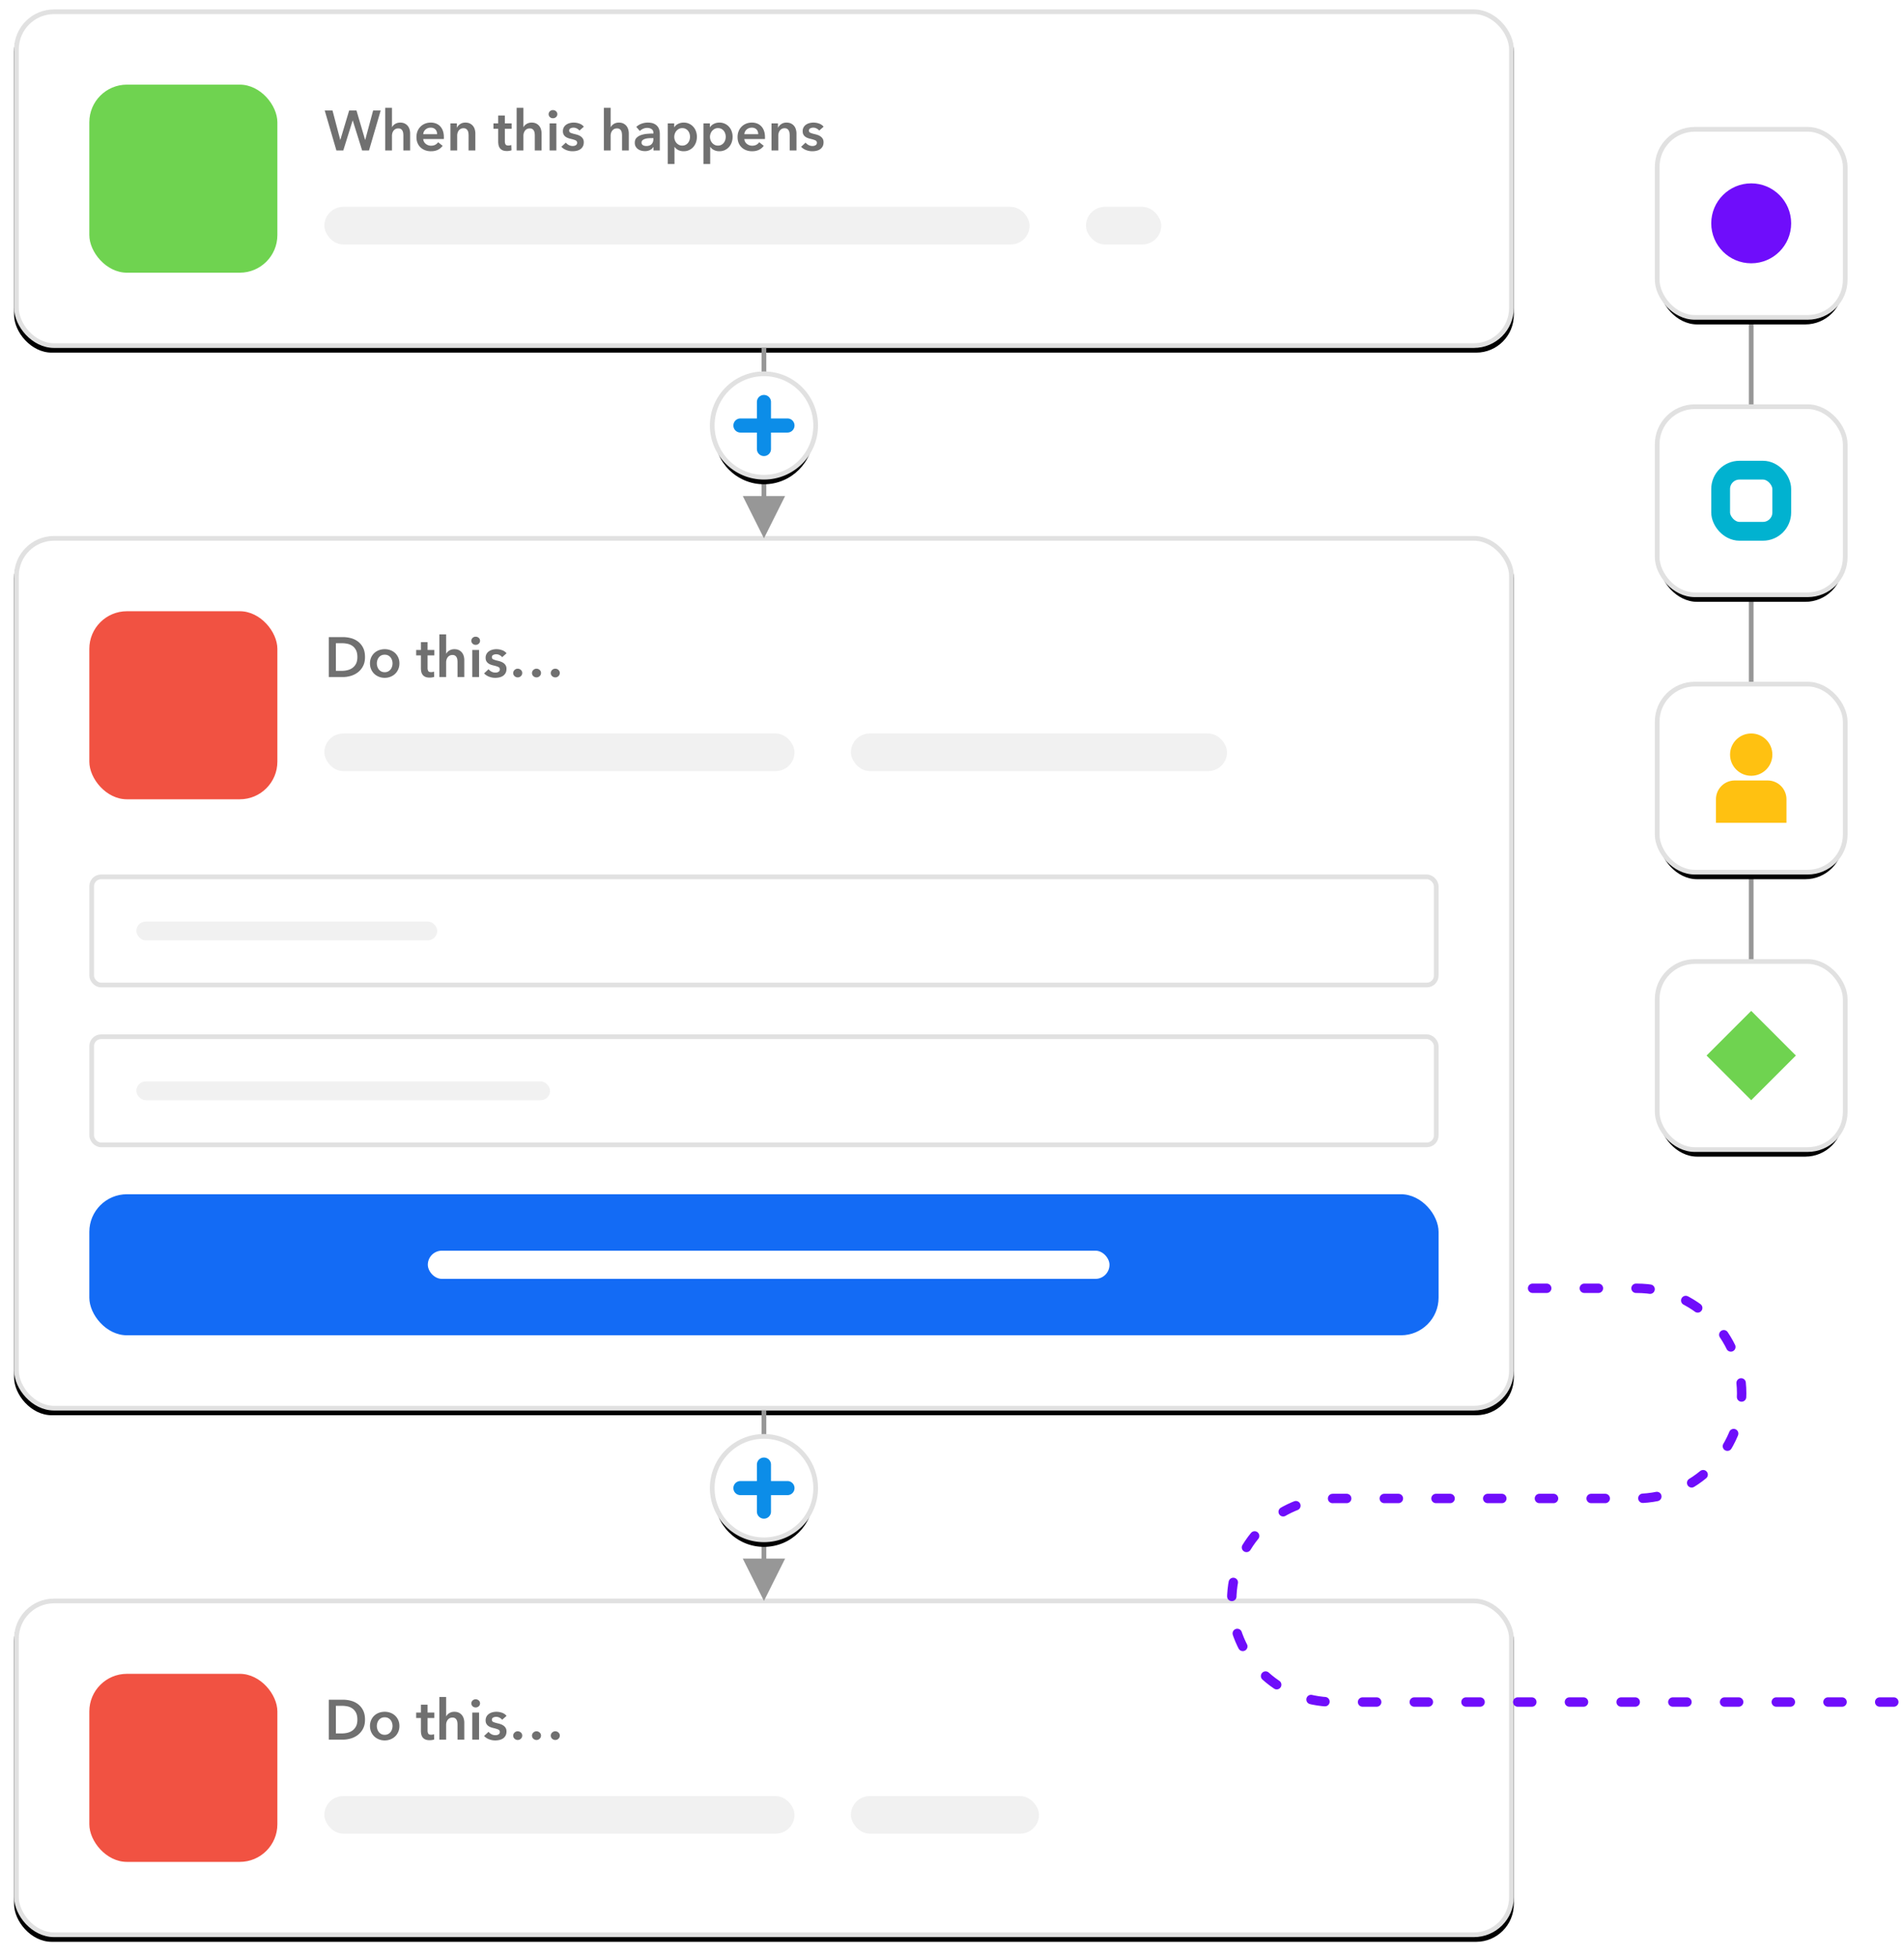 <svg xmlns="http://www.w3.org/2000/svg" xmlns:xlink="http://www.w3.org/1999/xlink" width="405" height="416" viewBox="0 0 405 416"><defs><filter id="a" width="103.1%" height="113.9%" x="-1.6%" y="-5.6%" filterUnits="objectBoundingBox"><feOffset dy="1" in="SourceAlpha" result="shadowOffsetOuter1"/><feGaussianBlur in="shadowOffsetOuter1" result="shadowBlurOuter1" stdDeviation="1.5"/><feComposite in="shadowBlurOuter1" in2="SourceAlpha" operator="out" result="shadowBlurOuter1"/><feColorMatrix in="shadowBlurOuter1" values="0 0 0 0 0.208 0 0 0 0 0.259 0 0 0 0 0.329 0 0 0 0.12 0"/></filter><filter id="c" width="103.1%" height="113.9%" x="-1.6%" y="-5.6%" filterUnits="objectBoundingBox"><feOffset dy="1" in="SourceAlpha" result="shadowOffsetOuter1"/><feGaussianBlur in="shadowOffsetOuter1" result="shadowBlurOuter1" stdDeviation="1.5"/><feComposite in="shadowBlurOuter1" in2="SourceAlpha" operator="out" result="shadowBlurOuter1"/><feColorMatrix in="shadowBlurOuter1" values="0 0 0 0 0.208 0 0 0 0 0.259 0 0 0 0 0.329 0 0 0 0.12 0"/></filter><filter id="e" width="103.1%" height="105.4%" x="-1.6%" y="-2.2%" filterUnits="objectBoundingBox"><feOffset dy="1" in="SourceAlpha" result="shadowOffsetOuter1"/><feGaussianBlur in="shadowOffsetOuter1" result="shadowBlurOuter1" stdDeviation="1.5"/><feComposite in="shadowBlurOuter1" in2="SourceAlpha" operator="out" result="shadowBlurOuter1"/><feColorMatrix in="shadowBlurOuter1" values="0 0 0 0 0.208 0 0 0 0 0.259 0 0 0 0 0.329 0 0 0 0.12 0"/></filter><filter id="g" width="204.8%" height="204.8%" x="-52.4%" y="-42.9%" filterUnits="objectBoundingBox"><feMorphology in="SourceAlpha" operator="dilate" radius="1" result="shadowSpreadOuter1"/><feOffset dy="2" in="shadowSpreadOuter1" result="shadowOffsetOuter1"/><feGaussianBlur in="shadowOffsetOuter1" result="shadowBlurOuter1" stdDeviation="3"/><feComposite in="shadowBlurOuter1" in2="SourceAlpha" operator="out" result="shadowBlurOuter1"/><feColorMatrix in="shadowBlurOuter1" values="0 0 0 0 0.208 0 0 0 0 0.259 0 0 0 0 0.329 0 0 0 0.101 0"/></filter><filter id="i" width="204.8%" height="204.8%" x="-52.4%" y="-42.9%" filterUnits="objectBoundingBox"><feMorphology in="SourceAlpha" operator="dilate" radius="1" result="shadowSpreadOuter1"/><feOffset dy="2" in="shadowSpreadOuter1" result="shadowOffsetOuter1"/><feGaussianBlur in="shadowOffsetOuter1" result="shadowBlurOuter1" stdDeviation="3"/><feComposite in="shadowBlurOuter1" in2="SourceAlpha" operator="out" result="shadowBlurOuter1"/><feColorMatrix in="shadowBlurOuter1" values="0 0 0 0 0.208 0 0 0 0 0.259 0 0 0 0 0.329 0 0 0 0.101 0"/></filter><filter id="k" width="156.4%" height="156.4%" x="-28.2%" y="-23.1%" filterUnits="objectBoundingBox"><feMorphology in="SourceAlpha" operator="dilate" radius="1" result="shadowSpreadOuter1"/><feOffset dy="2" in="shadowSpreadOuter1" result="shadowOffsetOuter1"/><feGaussianBlur in="shadowOffsetOuter1" result="shadowBlurOuter1" stdDeviation="3"/><feComposite in="shadowBlurOuter1" in2="SourceAlpha" operator="out" result="shadowBlurOuter1"/><feColorMatrix in="shadowBlurOuter1" values="0 0 0 0 0.208 0 0 0 0 0.259 0 0 0 0 0.329 0 0 0 0.101 0"/></filter><filter id="m" width="156.4%" height="156.4%" x="-28.2%" y="-23.1%" filterUnits="objectBoundingBox"><feMorphology in="SourceAlpha" operator="dilate" radius="1" result="shadowSpreadOuter1"/><feOffset dy="2" in="shadowSpreadOuter1" result="shadowOffsetOuter1"/><feGaussianBlur in="shadowOffsetOuter1" result="shadowBlurOuter1" stdDeviation="3"/><feComposite in="shadowBlurOuter1" in2="SourceAlpha" operator="out" result="shadowBlurOuter1"/><feColorMatrix in="shadowBlurOuter1" values="0 0 0 0 0.208 0 0 0 0 0.259 0 0 0 0 0.329 0 0 0 0.101 0"/></filter><filter id="o" width="156.4%" height="156.4%" x="-28.2%" y="-23.1%" filterUnits="objectBoundingBox"><feMorphology in="SourceAlpha" operator="dilate" radius="1" result="shadowSpreadOuter1"/><feOffset dy="2" in="shadowSpreadOuter1" result="shadowOffsetOuter1"/><feGaussianBlur in="shadowOffsetOuter1" result="shadowBlurOuter1" stdDeviation="3"/><feComposite in="shadowBlurOuter1" in2="SourceAlpha" operator="out" result="shadowBlurOuter1"/><feColorMatrix in="shadowBlurOuter1" values="0 0 0 0 0.208 0 0 0 0 0.259 0 0 0 0 0.329 0 0 0 0.101 0"/></filter><filter id="q" width="156.4%" height="156.4%" x="-28.2%" y="-23.1%" filterUnits="objectBoundingBox"><feMorphology in="SourceAlpha" operator="dilate" radius="1" result="shadowSpreadOuter1"/><feOffset dy="2" in="shadowSpreadOuter1" result="shadowOffsetOuter1"/><feGaussianBlur in="shadowOffsetOuter1" result="shadowBlurOuter1" stdDeviation="3"/><feComposite in="shadowBlurOuter1" in2="SourceAlpha" operator="out" result="shadowBlurOuter1"/><feColorMatrix in="shadowBlurOuter1" values="0 0 0 0 0.208 0 0 0 0 0.259 0 0 0 0 0.329 0 0 0 0.101 0"/></filter><rect id="b" width="319" height="72" x="0" y="0" rx="8"/><rect id="d" width="319" height="72" x="0" y="0" rx="8"/><rect id="f" width="319" height="186" x="0" y="0" rx="8"/><rect id="l" width="39" height="39" x="368" y="36" rx="8"/><rect id="n" width="39" height="39" x="368" y="95" rx="8"/><rect id="p" width="39" height="39" x="368" y="154" rx="8"/><rect id="r" width="39" height="39" x="368" y="213" rx="8"/><circle id="h" cx="10.5" cy="10.5" r="10.5"/><circle id="j" cx="10.5" cy="10.5" r="10.5"/></defs><g fill="none" fill-rule="evenodd" transform="translate(-15 -8)"><g transform="translate(18 10)"><use fill="#000" filter="url(#a)" xlink:href="#b"/><rect width="318" height="71" x=".5" y=".5" fill="#FFF" stroke="#E1E1E1" stroke-linejoin="square" rx="8"/><rect width="150" height="8" x="66" y="42" fill="#F1F1F1" rx="4"/><rect width="16" height="8" x="228" y="42" fill="#F1F1F1" rx="4"/><rect width="40" height="40" fill="#6FD350" rx="8" transform="translate(16 16)"/><path fill="#707070" fill-rule="nonzero" d="M70.02 30l1.992-6.372h.024L74.028 30h1.464l2.484-8.496h-1.608l-1.68 6.24h-.024l-1.836-6.24h-1.56l-1.872 6.24h-.024l-1.644-6.24h-1.656L68.556 30h1.464zm10.356 0v-3.144c0-.192.028-.38.084-.564.056-.184.14-.35.252-.498.112-.148.252-.266.42-.354.168-.088.368-.132.6-.132.232 0 .418.048.558.144.14.096.248.218.324.366.076.148.126.312.15.492.024.18.036.354.036.522V30h1.44v-3.6c0-.296-.04-.584-.12-.864a2.112 2.112 0 00-.378-.744 1.904 1.904 0 00-.66-.522c-.268-.132-.59-.198-.966-.198-.216 0-.416.028-.6.084a1.94 1.94 0 00-.87.534c-.108.116-.19.234-.246.354h-.024v-4.116h-1.44V30h1.44zm8.304.168c1.08 0 1.904-.384 2.472-1.152l-.96-.768c-.16.232-.364.414-.612.546-.248.132-.552.198-.912.198-.208 0-.408-.036-.6-.108a1.821 1.821 0 01-.516-.294 1.426 1.426 0 01-.528-1.014h4.38c.008-.064.012-.128.012-.192v-.192c0-.52-.07-.974-.21-1.362a2.727 2.727 0 00-.582-.972 2.407 2.407 0 00-.882-.588 3.041 3.041 0 00-1.11-.198c-.432 0-.834.074-1.206.222a2.872 2.872 0 00-.966.624 2.882 2.882 0 00-.642.972c-.156.38-.234.802-.234 1.266 0 .472.078.894.234 1.266.156.372.372.686.648.942.276.256.602.454.978.594.376.14.788.21 1.236.21zm1.296-3.624h-2.952c.032-.408.198-.742.498-1.002s.666-.39 1.098-.39c.232 0 .434.038.606.114.172.076.314.178.426.306.112.128.194.276.246.444.052.168.078.344.078.528zM94.248 30v-3.168c0-.192.028-.382.084-.57.056-.188.138-.354.246-.498.108-.144.246-.262.414-.354.168-.092.368-.138.6-.138.232 0 .418.048.558.144.14.096.25.218.33.366.08.148.132.314.156.498.024.184.036.36.036.528V30h1.44v-3.6c0-.296-.04-.584-.12-.864a2.112 2.112 0 00-.378-.744 1.904 1.904 0 00-.66-.522c-.268-.132-.59-.198-.966-.198-.432 0-.806.11-1.122.33-.316.22-.538.474-.666.762h-.024v-.924h-1.368V30h1.44zm10.596.12c.16 0 .328-.014.504-.042.176-.028.328-.066.456-.114l-.048-1.128c-.088.04-.188.07-.3.09-.112.02-.216.03-.312.03-.32 0-.526-.084-.618-.252a1.313 1.313 0 01-.138-.636v-2.676h1.44V24.24h-1.44v-1.668h-1.416v1.668h-1.008v1.152h1.008v2.688c0 .28.026.542.078.786.052.244.148.46.288.648.14.188.33.336.57.444.24.108.552.162.936.162zm3.492-.12v-3.144c0-.192.028-.38.084-.564.056-.184.14-.35.252-.498.112-.148.252-.266.42-.354.168-.088.368-.132.6-.132.232 0 .418.048.558.144.14.096.248.218.324.366.076.148.126.312.15.492.024.18.036.354.036.522V30h1.44v-3.6c0-.296-.04-.584-.12-.864a2.112 2.112 0 00-.378-.744 1.904 1.904 0 00-.66-.522c-.268-.132-.59-.198-.966-.198-.216 0-.416.028-.6.084a1.94 1.94 0 00-.87.534c-.108.116-.19.234-.246.354h-.024v-4.116h-1.44V30h1.44zm6.276-6.852a.952.952 0 00.666-.246.8.8 0 00.27-.618.8.8 0 00-.27-.618.952.952 0 00-.666-.246.886.886 0 00-.654.258.83.83 0 00-.258.606.83.83 0 00.258.606c.172.172.39.258.654.258zm.732 6.852v-5.76h-1.44V30h1.44zm3.432.168c.312 0 .614-.034.906-.102.292-.068.548-.178.768-.33.22-.152.396-.35.528-.594s.198-.542.198-.894c0-.28-.056-.518-.168-.714a1.567 1.567 0 00-.438-.492 2.388 2.388 0 00-.6-.318 5.24 5.24 0 00-.654-.192 5.819 5.819 0 01-.93-.282c-.212-.092-.318-.25-.318-.474 0-.224.096-.384.288-.48.192-.096.404-.144.636-.144.264 0 .508.062.732.186.224.124.4.27.528.438l.936-.828a2.057 2.057 0 00-.942-.66 3.538 3.538 0 00-1.218-.216c-.288 0-.568.036-.84.108a2.345 2.345 0 00-.732.33 1.7 1.7 0 00-.522.57 1.647 1.647 0 00-.198.828c0 .272.048.5.144.684.096.184.224.338.384.462s.342.224.546.3c.204.076.414.138.63.186.44.104.77.208.99.312.22.104.33.276.33.516a.592.592 0 01-.084.324.621.621 0 01-.222.21c-.092.052-.192.09-.3.114a1.463 1.463 0 01-.318.036c-.312 0-.596-.068-.852-.204a1.894 1.894 0 01-.624-.516l-.948.888c.28.304.632.538 1.056.702.424.164.86.246 1.308.246zm8.112-.168v-3.144c0-.192.028-.38.084-.564.056-.184.14-.35.252-.498.112-.148.252-.266.42-.354.168-.088.368-.132.6-.132.232 0 .418.048.558.144.14.096.248.218.324.366.076.148.126.312.15.492.024.18.036.354.036.522V30h1.44v-3.6c0-.296-.04-.584-.12-.864a2.112 2.112 0 00-.378-.744 1.904 1.904 0 00-.66-.522c-.268-.132-.59-.198-.966-.198-.216 0-.416.028-.6.084a1.94 1.94 0 00-.87.534c-.108.116-.19.234-.246.354h-.024v-4.116h-1.44V30h1.44zm7.296.144a2.36 2.36 0 001.092-.246c.32-.164.552-.374.696-.63h.036V30h1.344v-3.504c0-.288-.038-.576-.114-.864a2.017 2.017 0 00-.402-.78 2.061 2.061 0 00-.786-.564c-.332-.144-.754-.216-1.266-.216-.44 0-.874.076-1.302.228a3.25 3.25 0 00-1.134.684l.744.876c.184-.184.416-.34.696-.468.28-.128.572-.192.876-.192.36 0 .67.086.93.258.26.172.39.438.39.798v.144c-.448 0-.906.022-1.374.066a5.31 5.31 0 00-1.278.27 2.366 2.366 0 00-.942.588c-.244.256-.366.6-.366 1.032 0 .336.07.618.21.846.14.228.316.412.528.552.212.14.444.24.696.3.252.06.494.09.726.09zm.288-1.092c-.12 0-.24-.012-.36-.036a1.044 1.044 0 01-.324-.12.613.613 0 01-.324-.564c0-.216.072-.386.216-.51.144-.124.324-.22.54-.288.216-.068.452-.112.708-.132.256-.02.5-.03.732-.03h.324v.204c0 .456-.128.816-.384 1.08-.256.264-.632.396-1.128.396zm6 3.828v-3.648h.024c.184.288.446.516.786.684.34.168.714.252 1.122.252.44 0 .834-.082 1.182-.246.348-.164.644-.384.888-.66s.432-.6.564-.972c.132-.372.198-.77.198-1.194a3.4 3.4 0 00-.204-1.188 2.9 2.9 0 00-.576-.96 2.692 2.692 0 00-2.016-.876 2.621 2.621 0 00-1.284.318c-.168.092-.31.196-.426.312-.116.116-.21.23-.282.342h-.036v-.804h-1.38v8.64h1.44zm1.644-3.912c-.264 0-.5-.054-.708-.162a1.734 1.734 0 01-.534-.426 1.857 1.857 0 01-.336-.594 2.027 2.027 0 010-1.338 1.814 1.814 0 01.87-1.032 1.47 1.47 0 01.708-.168c.28 0 .524.054.732.162.208.108.38.25.516.426s.238.374.306.594a2.244 2.244 0 010 1.338 1.85 1.85 0 01-.306.6 1.521 1.521 0 01-1.248.6zm5.952 3.912v-3.648h.024c.184.288.446.516.786.684.34.168.714.252 1.122.252.44 0 .834-.082 1.182-.246.348-.164.644-.384.888-.66s.432-.6.564-.972c.132-.372.198-.77.198-1.194a3.4 3.4 0 00-.204-1.188 2.9 2.9 0 00-.576-.96 2.692 2.692 0 00-2.016-.876 2.621 2.621 0 00-1.284.318c-.168.092-.31.196-.426.312-.116.116-.21.23-.282.342h-.036v-.804h-1.38v8.64h1.44zm1.644-3.912c-.264 0-.5-.054-.708-.162a1.734 1.734 0 01-.534-.426 1.857 1.857 0 01-.336-.594 2.027 2.027 0 010-1.338 1.814 1.814 0 01.87-1.032 1.47 1.47 0 01.708-.168c.28 0 .524.054.732.162.208.108.38.25.516.426s.238.374.306.594a2.244 2.244 0 010 1.338 1.85 1.85 0 01-.306.6 1.521 1.521 0 01-1.248.6zm7.272 1.2c1.08 0 1.904-.384 2.472-1.152l-.96-.768c-.16.232-.364.414-.612.546-.248.132-.552.198-.912.198-.208 0-.408-.036-.6-.108a1.821 1.821 0 01-.516-.294 1.426 1.426 0 01-.528-1.014h4.38c.008-.064.012-.128.012-.192v-.192c0-.52-.07-.974-.21-1.362a2.727 2.727 0 00-.582-.972 2.407 2.407 0 00-.882-.588 3.041 3.041 0 00-1.11-.198c-.432 0-.834.074-1.206.222a2.872 2.872 0 00-.966.624 2.882 2.882 0 00-.642.972c-.156.38-.234.802-.234 1.266 0 .472.078.894.234 1.266.156.372.372.686.648.942.276.256.602.454.978.594.376.14.788.21 1.236.21zm1.296-3.624h-2.952c.032-.408.198-.742.498-1.002s.666-.39 1.098-.39c.232 0 .434.038.606.114.172.076.314.178.426.306.112.128.194.276.246.444.052.168.078.344.078.528zM162.552 30v-3.168c0-.192.028-.382.084-.57.056-.188.138-.354.246-.498.108-.144.246-.262.414-.354.168-.092.368-.138.6-.138.232 0 .418.048.558.144.14.096.25.218.33.366.08.148.132.314.156.498.024.184.036.36.036.528V30h1.44v-3.6c0-.296-.04-.584-.12-.864a2.112 2.112 0 00-.378-.744 1.904 1.904 0 00-.66-.522c-.268-.132-.59-.198-.966-.198-.432 0-.806.11-1.122.33-.316.22-.538.474-.666.762h-.024v-.924h-1.368V30h1.44zm7.224.168c.312 0 .614-.034.906-.102.292-.068.548-.178.768-.33.22-.152.396-.35.528-.594s.198-.542.198-.894c0-.28-.056-.518-.168-.714a1.567 1.567 0 00-.438-.492 2.388 2.388 0 00-.6-.318 5.24 5.24 0 00-.654-.192 5.819 5.819 0 01-.93-.282c-.212-.092-.318-.25-.318-.474 0-.224.096-.384.288-.48.192-.096.404-.144.636-.144.264 0 .508.062.732.186.224.124.4.27.528.438l.936-.828a2.057 2.057 0 00-.942-.66 3.538 3.538 0 00-1.218-.216c-.288 0-.568.036-.84.108a2.345 2.345 0 00-.732.33 1.7 1.7 0 00-.522.57 1.647 1.647 0 00-.198.828c0 .272.048.5.144.684.096.184.224.338.384.462s.342.224.546.3c.204.076.414.138.63.186.44.104.77.208.99.312.22.104.33.276.33.516a.592.592 0 01-.084.324.621.621 0 01-.222.21c-.092.052-.192.09-.3.114a1.463 1.463 0 01-.318.036c-.312 0-.596-.068-.852-.204a1.894 1.894 0 01-.624-.516l-.948.888c.28.304.632.538 1.056.702.424.164.86.246 1.308.246z"/><g transform="translate(0 338)"><use fill="#000" filter="url(#c)" xlink:href="#d"/><rect width="318" height="71" x=".5" y=".5" fill="#FFF" stroke="#E1E1E1" stroke-linejoin="square" rx="8"/><rect width="40" height="8" x="178" y="42" fill="#F1F1F1" rx="4"/><rect width="100" height="8" x="66" y="42" fill="#F1F1F1" rx="4"/><rect width="40" height="40" fill="#F15242" rx="8" transform="translate(16 16)"/><path fill="#707070" fill-rule="nonzero" d="M69.948 30c.552 0 1.108-.082 1.668-.246a4.565 4.565 0 001.512-.762 3.93 3.93 0 001.092-1.32c.28-.536.42-1.176.42-1.92 0-.8-.14-1.47-.42-2.01a3.737 3.737 0 00-1.092-1.308 4.32 4.32 0 00-1.512-.714 6.677 6.677 0 00-1.668-.216h-3.012V30h3.012zm-.24-1.32h-1.26V22.8h1.26c.392 0 .784.04 1.176.12.392.08.746.228 1.062.444.316.216.574.516.774.9.2.384.3.88.3 1.488 0 .576-.1 1.052-.3 1.428a2.49 2.49 0 01-.774.894c-.316.22-.67.376-1.062.468a5.132 5.132 0 01-1.176.138zm9.12 1.488c.432 0 .84-.076 1.224-.228.384-.152.716-.362.996-.63s.502-.59.666-.966c.164-.376.246-.792.246-1.248 0-.456-.082-.87-.246-1.242a2.904 2.904 0 00-.666-.954 2.936 2.936 0 00-.996-.612 3.457 3.457 0 00-1.224-.216c-.432 0-.84.072-1.224.216a2.936 2.936 0 00-.996.612c-.28.264-.502.582-.666.954a3.046 3.046 0 00-.246 1.242c0 .456.082.872.246 1.248.164.376.386.698.666.966s.612.478.996.63c.384.152.792.228 1.224.228zm0-1.2c-.288 0-.536-.056-.744-.168a1.602 1.602 0 01-.516-.432 1.85 1.85 0 01-.306-.6 2.244 2.244 0 010-1.338c.068-.22.17-.418.306-.594.136-.176.308-.318.516-.426.208-.108.456-.162.744-.162s.536.054.744.162c.208.108.38.25.516.426s.238.374.306.594a2.244 2.244 0 010 1.338 1.85 1.85 0 01-.306.6c-.136.176-.308.32-.516.432a1.548 1.548 0 01-.744.168zm9.576 1.152c.16 0 .328-.014.504-.042.176-.028.328-.066.456-.114l-.048-1.128c-.088.04-.188.07-.3.09-.112.02-.216.03-.312.03-.32 0-.526-.084-.618-.252a1.313 1.313 0 01-.138-.636v-2.676h1.44V24.24h-1.44v-1.668h-1.416v1.668h-1.008v1.152h1.008v2.688c0 .28.026.542.078.786.052.244.148.46.288.648.14.188.33.336.57.444.24.108.552.162.936.162zm3.492-.12v-3.144c0-.192.028-.38.084-.564.056-.184.14-.35.252-.498.112-.148.252-.266.42-.354.168-.088.368-.132.6-.132.232 0 .418.048.558.144.14.096.248.218.324.366.076.148.126.312.15.492.024.18.036.354.036.522V30h1.44v-3.6c0-.296-.04-.584-.12-.864a2.112 2.112 0 00-.378-.744 1.904 1.904 0 00-.66-.522c-.268-.132-.59-.198-.966-.198-.216 0-.416.028-.6.084a1.94 1.94 0 00-.87.534c-.108.116-.19.234-.246.354h-.024v-4.116h-1.44V30h1.44zm6.276-6.852a.952.952 0 00.666-.246.8.8 0 00.27-.618.8.8 0 00-.27-.618.952.952 0 00-.666-.246.886.886 0 00-.654.258.83.83 0 00-.258.606.83.83 0 00.258.606c.172.172.39.258.654.258zM98.904 30v-5.76h-1.44V30h1.44zm3.432.168c.312 0 .614-.034.906-.102.292-.068.548-.178.768-.33.22-.152.396-.35.528-.594s.198-.542.198-.894c0-.28-.056-.518-.168-.714a1.567 1.567 0 00-.438-.492 2.388 2.388 0 00-.6-.318 5.24 5.24 0 00-.654-.192 5.819 5.819 0 01-.93-.282c-.212-.092-.318-.25-.318-.474 0-.224.096-.384.288-.48.192-.096.404-.144.636-.144.264 0 .508.062.732.186.224.124.4.27.528.438l.936-.828a2.057 2.057 0 00-.942-.66 3.538 3.538 0 00-1.218-.216c-.288 0-.568.036-.84.108a2.345 2.345 0 00-.732.33 1.7 1.7 0 00-.522.57 1.647 1.647 0 00-.198.828c0 .272.048.5.144.684.096.184.224.338.384.462s.342.224.546.3c.204.076.414.138.63.186.44.104.77.208.99.312.22.104.33.276.33.516a.592.592 0 01-.084.324.621.621 0 01-.222.21c-.092.052-.192.09-.3.114a1.463 1.463 0 01-.318.036c-.312 0-.596-.068-.852-.204a1.894 1.894 0 01-.624-.516l-.948.888c.28.304.632.538 1.056.702.424.164.86.246 1.308.246zm4.788-.096c.264 0 .49-.092.678-.276a.891.891 0 00.282-.66.845.845 0 00-.288-.648.963.963 0 00-.672-.264.935.935 0 00-.678.276.891.891 0 00.006 1.308c.088.08.19.144.306.192a.948.948 0 00.366.072zm3.996 0c.264 0 .49-.092.678-.276a.891.891 0 00.282-.66.845.845 0 00-.288-.648.963.963 0 00-.672-.264.935.935 0 00-.678.276.891.891 0 00.006 1.308c.088.08.19.144.306.192a.948.948 0 00.366.072zm3.996 0c.264 0 .49-.092.678-.276a.891.891 0 00.282-.66.845.845 0 00-.288-.648.963.963 0 00-.672-.264.935.935 0 00-.678.276.891.891 0 00.006 1.308c.088.08.19.144.306.192a.948.948 0 00.366.072z"/></g><g transform="translate(0 112)"><use fill="#000" filter="url(#e)" xlink:href="#f"/><rect width="318" height="185" x=".5" y=".5" fill="#FFF" stroke="#E1E1E1" stroke-linejoin="square" rx="8"/><g transform="translate(16 140)"><rect width="287" height="30" fill="#136BF5" rx="8"/><rect width="145" height="6" x="72" y="12" fill="#FFF" rx="3"/></g><g transform="translate(16 72)"><rect width="286" height="23" x=".5" y=".5" fill="#FFF" stroke="#E1E1E1" rx="2"/><rect width="64" height="4" x="10" y="10" fill="#F1F1F1" rx="2"/></g><g transform="translate(16 106)"><rect width="286" height="23" x=".5" y=".5" fill="#FFF" stroke="#E1E1E1" rx="2"/><rect width="88" height="4" x="10" y="10" fill="#F1F1F1" rx="2"/></g><rect width="80" height="8" x="178" y="42" fill="#F1F1F1" rx="4"/><rect width="100" height="8" x="66" y="42" fill="#F1F1F1" rx="4"/><rect width="40" height="40" fill="#F15242" rx="8" transform="translate(16 16)"/><path fill="#707070" fill-rule="nonzero" d="M69.948 30c.552 0 1.108-.082 1.668-.246a4.565 4.565 0 001.512-.762 3.93 3.93 0 001.092-1.32c.28-.536.42-1.176.42-1.92 0-.8-.14-1.47-.42-2.01a3.737 3.737 0 00-1.092-1.308 4.32 4.32 0 00-1.512-.714 6.677 6.677 0 00-1.668-.216h-3.012V30h3.012zm-.24-1.32h-1.26V22.8h1.26c.392 0 .784.04 1.176.12.392.08.746.228 1.062.444.316.216.574.516.774.9.2.384.3.88.3 1.488 0 .576-.1 1.052-.3 1.428a2.49 2.49 0 01-.774.894c-.316.22-.67.376-1.062.468a5.132 5.132 0 01-1.176.138zm9.12 1.488c.432 0 .84-.076 1.224-.228.384-.152.716-.362.996-.63s.502-.59.666-.966c.164-.376.246-.792.246-1.248 0-.456-.082-.87-.246-1.242a2.904 2.904 0 00-.666-.954 2.936 2.936 0 00-.996-.612 3.457 3.457 0 00-1.224-.216c-.432 0-.84.072-1.224.216a2.936 2.936 0 00-.996.612c-.28.264-.502.582-.666.954a3.046 3.046 0 00-.246 1.242c0 .456.082.872.246 1.248.164.376.386.698.666.966s.612.478.996.63c.384.152.792.228 1.224.228zm0-1.2c-.288 0-.536-.056-.744-.168a1.602 1.602 0 01-.516-.432 1.85 1.85 0 01-.306-.6 2.244 2.244 0 010-1.338c.068-.22.17-.418.306-.594.136-.176.308-.318.516-.426.208-.108.456-.162.744-.162s.536.054.744.162c.208.108.38.25.516.426s.238.374.306.594a2.244 2.244 0 010 1.338 1.85 1.85 0 01-.306.6c-.136.176-.308.32-.516.432a1.548 1.548 0 01-.744.168zm9.576 1.152c.16 0 .328-.014.504-.042.176-.028.328-.066.456-.114l-.048-1.128c-.088.04-.188.07-.3.09-.112.02-.216.03-.312.03-.32 0-.526-.084-.618-.252a1.313 1.313 0 01-.138-.636v-2.676h1.44V24.24h-1.44v-1.668h-1.416v1.668h-1.008v1.152h1.008v2.688c0 .28.026.542.078.786.052.244.148.46.288.648.14.188.33.336.57.444.24.108.552.162.936.162zm3.492-.12v-3.144c0-.192.028-.38.084-.564.056-.184.14-.35.252-.498.112-.148.252-.266.42-.354.168-.088.368-.132.6-.132.232 0 .418.048.558.144.14.096.248.218.324.366.076.148.126.312.15.492.024.18.036.354.036.522V30h1.44v-3.6c0-.296-.04-.584-.12-.864a2.112 2.112 0 00-.378-.744 1.904 1.904 0 00-.66-.522c-.268-.132-.59-.198-.966-.198-.216 0-.416.028-.6.084a1.94 1.94 0 00-.87.534c-.108.116-.19.234-.246.354h-.024v-4.116h-1.44V30h1.44zm6.276-6.852a.952.952 0 00.666-.246.8.8 0 00.27-.618.8.8 0 00-.27-.618.952.952 0 00-.666-.246.886.886 0 00-.654.258.83.83 0 00-.258.606.83.83 0 00.258.606c.172.172.39.258.654.258zM98.904 30v-5.76h-1.44V30h1.44zm3.432.168c.312 0 .614-.034.906-.102.292-.068.548-.178.768-.33.22-.152.396-.35.528-.594s.198-.542.198-.894c0-.28-.056-.518-.168-.714a1.567 1.567 0 00-.438-.492 2.388 2.388 0 00-.6-.318 5.24 5.24 0 00-.654-.192 5.819 5.819 0 01-.93-.282c-.212-.092-.318-.25-.318-.474 0-.224.096-.384.288-.48.192-.096.404-.144.636-.144.264 0 .508.062.732.186.224.124.4.27.528.438l.936-.828a2.057 2.057 0 00-.942-.66 3.538 3.538 0 00-1.218-.216c-.288 0-.568.036-.84.108a2.345 2.345 0 00-.732.33 1.7 1.7 0 00-.522.57 1.647 1.647 0 00-.198.828c0 .272.048.5.144.684.096.184.224.338.384.462s.342.224.546.3c.204.076.414.138.63.186.44.104.77.208.99.312.22.104.33.276.33.516a.592.592 0 01-.084.324.621.621 0 01-.222.21c-.092.052-.192.09-.3.114a1.463 1.463 0 01-.318.036c-.312 0-.596-.068-.852-.204a1.894 1.894 0 01-.624-.516l-.948.888c.28.304.632.538 1.056.702.424.164.86.246 1.308.246zm4.788-.096c.264 0 .49-.092.678-.276a.891.891 0 00.282-.66.845.845 0 00-.288-.648.963.963 0 00-.672-.264.935.935 0 00-.678.276.891.891 0 00.006 1.308c.088.08.19.144.306.192a.948.948 0 00.366.072zm3.996 0c.264 0 .49-.092.678-.276a.891.891 0 00.282-.66.845.845 0 00-.288-.648.963.963 0 00-.672-.264.935.935 0 00-.678.276.891.891 0 00.006 1.308c.088.08.19.144.306.192a.948.948 0 00.366.072zm3.996 0c.264 0 .49-.092.678-.276a.891.891 0 00.282-.66.845.845 0 00-.288-.648.963.963 0 00-.672-.264.935.935 0 00-.678.276.891.891 0 00.006 1.308c.088.08.19.144.306.192a.948.948 0 00.366.072z"/></g><path fill="#979797" fill-rule="nonzero" d="M160 298v31.5h4l-4.5 9-4.5-9h4V298h1z"/><g transform="translate(149 304)"><use fill="#000" filter="url(#g)" xlink:href="#h"/><circle cx="10.5" cy="10.5" r="11" fill="#FFF" stroke="#E1E1E1"/><path fill="#0C8DE8" d="M10.5 4A1.5 1.5 0 0112 5.5V9h3.5a1.5 1.5 0 010 3H12v3.5a1.5 1.5 0 01-3 0V12H5.5a1.5 1.5 0 010-3H9V5.5A1.5 1.5 0 0110.5 4z"/></g><path fill="#979797" fill-rule="nonzero" d="M160 72v31.5h4l-4.5 9-4.5-9h4V72h1z"/><g transform="translate(149 78)"><use fill="#000" filter="url(#i)" xlink:href="#j"/><circle cx="10.5" cy="10.5" r="11" fill="#FFF" stroke="#E1E1E1"/><path fill="#0C8DE8" d="M10.5 4A1.5 1.5 0 0112 5.5V9h3.5a1.5 1.5 0 010 3H12v3.5a1.5 1.5 0 01-3 0V12H5.5a1.5 1.5 0 010-3H9V5.5A1.5 1.5 0 0110.5 4z"/></g></g><path stroke="#6F0DFB" stroke-dasharray="3 8" stroke-linecap="round" stroke-linejoin="round" stroke-width="2" d="M341 282h22.114c12.345 0 22.353 10.008 22.353 22.353 0 12.345-10.008 22.353-22.353 22.353h-64.467c-11.955 0-21.647 9.692-21.647 21.647 0 11.955 9.692 21.647 21.647 21.647H421"/><path stroke="#979797" d="M387.5 55.5V233"/><use fill="#000" filter="url(#k)" xlink:href="#l"/><rect width="40" height="40" x="367.5" y="35.5" fill="#FFF" stroke="#E1E1E1" rx="8"/><circle cx="387.5" cy="55.5" r="8.5" fill="#6F0DFB"/><use fill="#000" filter="url(#m)" xlink:href="#n"/><rect width="40" height="40" x="367.5" y="94.5" fill="#FFF" stroke="#E1E1E1" rx="8"/><rect width="13" height="13" x="381" y="108" stroke="#01B2D0" stroke-width="4" rx="4"/><use fill="#000" filter="url(#o)" xlink:href="#p"/><rect width="40" height="40" x="367.5" y="153.5" fill="#FFF" stroke="#E1E1E1" rx="8"/><circle cx="387.5" cy="168.5" r="4.5" fill="#FFC111"/><path fill="#FFC111" d="M384 174h7a4 4 0 014 4v5h-15v-5a4 4 0 014-4z"/><use fill="#000" filter="url(#q)" xlink:href="#r"/><rect width="40" height="40" x="367.5" y="212.5" fill="#FFF" stroke="#E1E1E1" rx="8"/><path fill="#6FD350" d="M387.5 223l9.5 9.5-9.5 9.5-9.5-9.5z"/></g></svg>